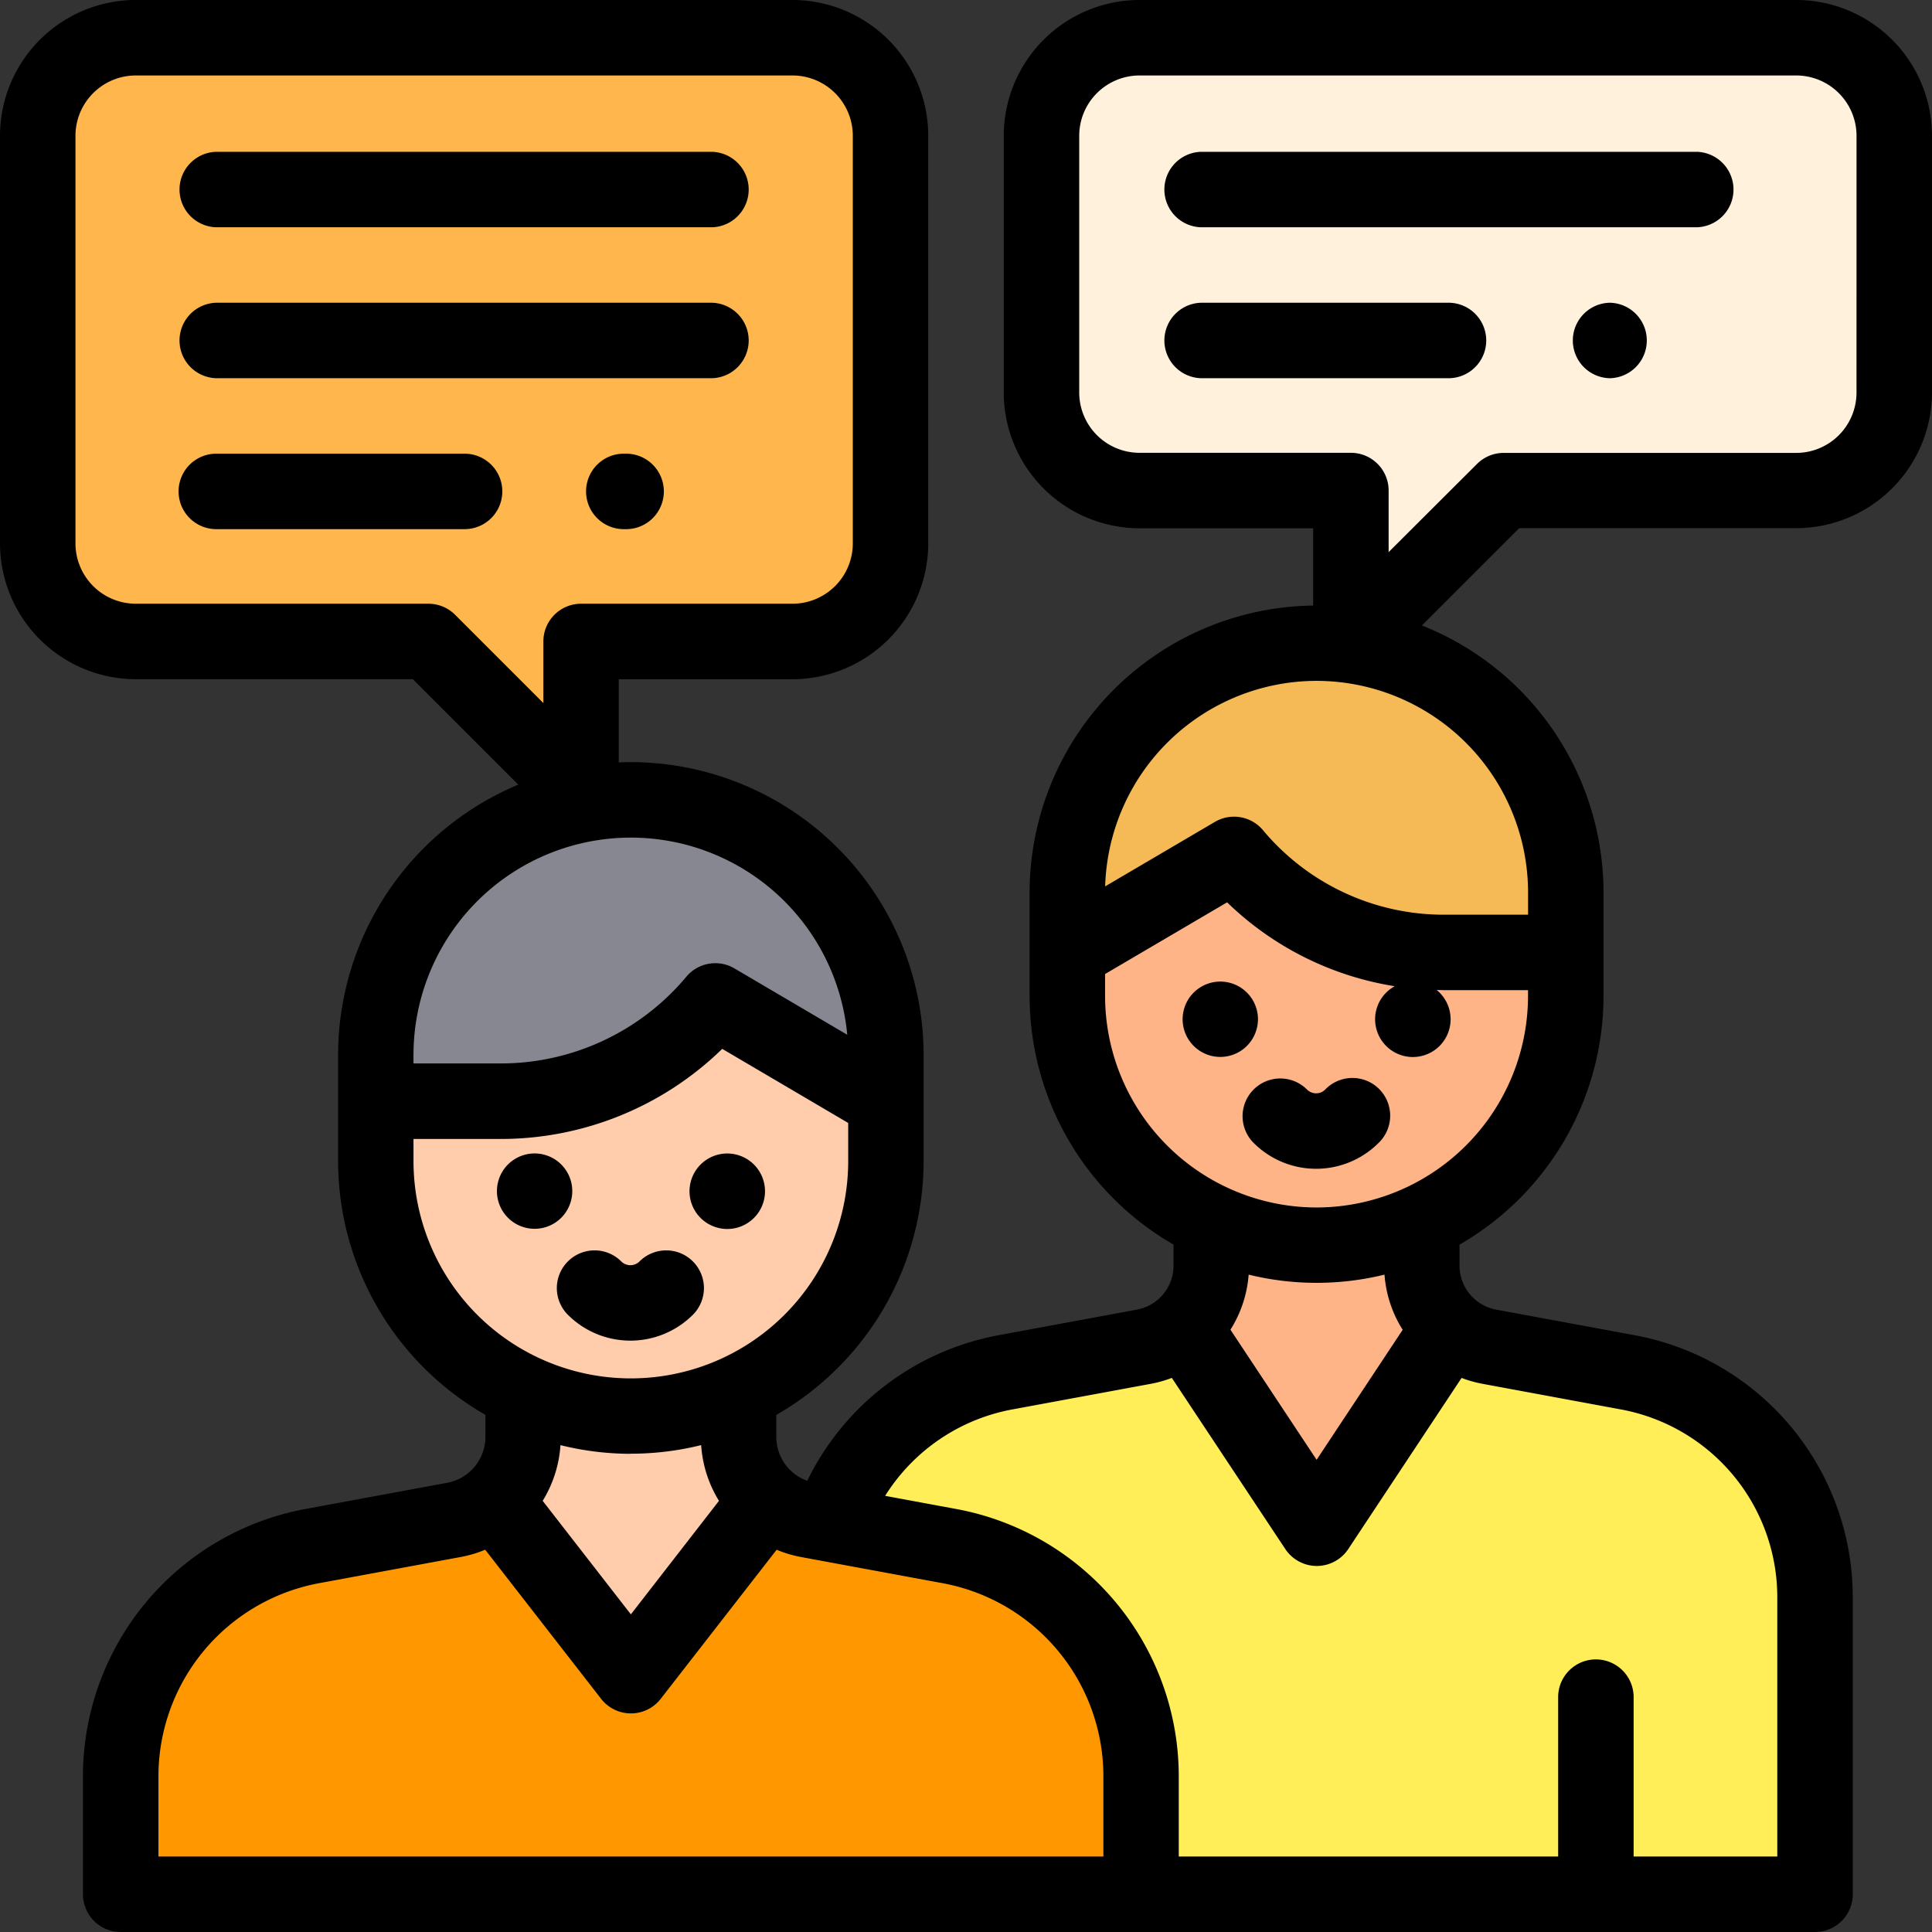 <svg xmlns="http://www.w3.org/2000/svg" width="80" height="80" viewBox="0 0 80 80">
  <rect x="0" y="0" width="80" height="80" fill="#333333" stroke="none"/>
  <g id="charla" transform="translate(0 -0.001)">
    <path id="Trazado_146759" data-name="Trazado 146759" d="M276,14.064V24.689a4.063,4.063,0,0,0,4.063,4.063h8.75v6.321l6.321-6.321H307.25a4.063,4.063,0,0,0,4.063-4.063V14.064A4.063,4.063,0,0,0,307.25,10H280.063A4.063,4.063,0,0,0,276,14.064Z" transform="translate(-232.875 -8.438)" fill="#fff1db"/>
    <path id="Trazado_146760" data-name="Trazado 146760" d="M45.313,14.064V30.939A4.063,4.063,0,0,1,41.25,35H32.5v6.321L26.179,35H14.063A4.063,4.063,0,0,1,10,30.939V14.064A4.063,4.063,0,0,1,14.063,10H41.25A4.063,4.063,0,0,1,45.313,14.064Z" transform="translate(-8.438 -8.438)" fill="#ffb74d"/>
    <path id="Trazado_146761" data-name="Trazado 146761" d="M104.748,269.429H99.584V271.9a10.562,10.562,0,0,0,10.562,10.562h0A10.562,10.562,0,0,0,120.709,271.9v-2.471l-7.066-4.151A11.6,11.6,0,0,1,104.748,269.429Z" transform="translate(-84.024 -223.827)" fill="#ffcdac"/>
    <path id="Trazado_146762" data-name="Trazado 146762" d="M48.646,370.1v1.67a3.5,3.5,0,0,1-2.86,3.438l-5.867,1.085a9.7,9.7,0,0,0-7.934,9.535v4.881H74.235V385.83a9.7,9.7,0,0,0-7.934-9.535l-5.87-1.085a3.5,3.5,0,0,1-2.86-3.438V370.1" transform="translate(-26.987 -312.273)" fill="#ff9800"/>
    <path id="Trazado_146763" data-name="Trazado 146763" d="M244.5,324.958v1.632a3.416,3.416,0,0,0,2.795,3.359l5.735,1.06a9.475,9.475,0,0,1,7.752,9.317v12.3H232.877V347.74a9.7,9.7,0,0,0-7.934-9.535l-4.937-.913a9.475,9.475,0,0,1,7.252-6.283l5.732-1.06a3.416,3.416,0,0,0,2.795-3.359v-1.632H244.5Z" transform="translate(-185.629 -274.182)" fill="#ffee58"/>
    <path id="Trazado_146764" data-name="Trazado 146764" d="M319.154,337.466l5.508-8.319a3.412,3.412,0,0,1-1.153-2.556v-1.632H314.79v1.632a3.411,3.411,0,0,1-1.149,2.552Z" transform="translate(-264.635 -274.183)" fill="#ffb487"/>
    <path id="Trazado_146765" data-name="Trazado 146765" d="M293.175,170.458h0a10.32,10.32,0,0,1,10.32,10.32v2.484h-5.046a11.338,11.338,0,0,1-8.69-4.056h0l-6.9,4.056v-2.484A10.32,10.32,0,0,1,293.175,170.458Z" transform="translate(-238.659 -143.823)" fill="#f5b955"/>
    <path id="Trazado_146766" data-name="Trazado 146766" d="M290.113,229h-1.033l-6.225,3.657v1.8a10.32,10.32,0,0,0,10.32,10.32h0a10.32,10.32,0,0,0,10.32-10.32v-1.8H298.45A11.337,11.337,0,0,1,290.113,229Z" transform="translate(-238.66 -193.219)" fill="#ffb487"/>
    <path id="Trazado_146767" data-name="Trazado 146767" d="M110.146,211.974h0a10.562,10.562,0,0,0-10.562,10.562v1.918h5.164a11.6,11.6,0,0,0,8.895-4.151h0l7.066,4.151v-1.918A10.562,10.562,0,0,0,110.146,211.974Z" transform="translate(-84.024 -178.852)" fill="#878791"/>
    <path id="Trazado_146768" data-name="Trazado 146768" d="M136.682,381.665l5.647-7.267a3.492,3.492,0,0,1-1.189-2.625V370.1h-8.924v1.67a3.492,3.492,0,0,1-1.186,2.621Z" transform="translate(-110.557 -312.274)" fill="#ffcdac"/>
    <path id="Trazado_146769" data-name="Trazado 146769" d="M48.9,43.355H69.421a1.563,1.563,0,0,0,0-3.125H48.9a1.563,1.563,0,0,0,0,3.125Z" transform="translate(-39.943 -33.943)"/>
    <path id="Trazado_146770" data-name="Trazado 146770" d="M48.9,83.354H69.421a1.563,1.563,0,0,0,0-3.125H48.9a1.563,1.563,0,0,0,0,3.125Z" transform="translate(-39.943 -67.692)"/>
    <path id="Trazado_146771" data-name="Trazado 146771" d="M59.182,120.23H48.9a1.562,1.562,0,1,0,0,3.125h10.28a1.562,1.562,0,1,0,0-3.125Z" transform="translate(-39.943 -101.443)"/>
    <path id="Trazado_146772" data-name="Trazado 146772" d="M157.15,120.229h-.016a1.563,1.563,0,1,0,0,3.125h.016a1.563,1.563,0,1,0,0-3.125Z" transform="translate(-131.264 -101.442)"/>
    <path id="Trazado_146773" data-name="Trazado 146773" d="M330.421,40.23H309.9a1.563,1.563,0,0,0,0,3.125h20.519a1.563,1.563,0,0,0,0-3.125Z" transform="translate(-260.162 -33.943)"/>
    <path id="Trazado_146774" data-name="Trazado 146774" d="M320.183,80.23H309.9a1.563,1.563,0,0,0,0,3.125h10.28a1.563,1.563,0,0,0,0-3.125Z" transform="translate(-260.162 -67.693)"/>
    <path id="Trazado_146775" data-name="Trazado 146775" d="M418.15,80.229h-.016a1.563,1.563,0,0,0,0,3.125h.016a1.563,1.563,0,0,0,0-3.125Z" transform="translate(-351.483 -67.692)"/>
    <path id="Trazado_146776" data-name="Trazado 146776" d="M134.785,307.234a1.56,1.56,0,1,0-.456,1.1A1.57,1.57,0,0,0,134.785,307.234Z" transform="translate(-111.088 -257.909)"/>
    <path id="Trazado_146777" data-name="Trazado 146777" d="M184.262,308.8a1.563,1.563,0,1,0-1.1-.458A1.572,1.572,0,0,0,184.262,308.8Z" transform="translate(-154.153 -257.909)"/>
    <path id="Trazado_146778" data-name="Trazado 146778" d="M153.207,331.818a1.563,1.563,0,0,0-2.21,0,.535.535,0,0,1-.756,0,1.562,1.562,0,0,0-2.21,2.21,3.664,3.664,0,0,0,5.175,0A1.562,1.562,0,0,0,153.207,331.818Z" transform="translate(-124.516 -279.584)"/>
    <path id="Trazado_146779" data-name="Trazado 146779" d="M316.513,261.684a1.56,1.56,0,1,0-.456,1.1A1.577,1.577,0,0,0,316.513,261.684Z" transform="translate(-264.423 -219.476)"/>
    <path id="Trazado_146780" data-name="Trazado 146780" d="M332.72,286.266a.534.534,0,0,1-.756,0,1.562,1.562,0,0,0-2.21,2.21,3.659,3.659,0,0,0,5.175,0,1.563,1.563,0,1,0-2.21-2.21Z" transform="translate(-277.844 -241.15)"/>
    <path id="Trazado_146781" data-name="Trazado 146781" d="M74.375,0H47.188a5.631,5.631,0,0,0-5.625,5.625V16.251a5.631,5.631,0,0,0,5.625,5.625h7.187v3.2A11.894,11.894,0,0,0,42.634,36.955v4.288a11.887,11.887,0,0,0,5.959,10.294v.87a1.854,1.854,0,0,1-1.516,1.823l-5.733,1.06a11.047,11.047,0,0,0-7.917,6.029A1.933,1.933,0,0,1,32.145,59.5v-.91a12.13,12.13,0,0,0,6.1-10.516V43.684A12.139,12.139,0,0,0,26.122,31.559c-.167,0-.332.006-.5.013V28.126h7.188A5.631,5.631,0,0,0,38.437,22.5V5.626A5.631,5.631,0,0,0,32.812,0H5.625A5.631,5.631,0,0,0,0,5.626V22.5a5.631,5.631,0,0,0,5.625,5.625H17.094l4.367,4.367A12.143,12.143,0,0,0,14,43.684v4.388a12.129,12.129,0,0,0,6.1,10.515V59.5a1.934,1.934,0,0,1-1.582,1.9l-5.867,1.085A11.26,11.26,0,0,0,3.435,73.557v4.881A1.563,1.563,0,0,0,5,80H75.156a1.562,1.562,0,0,0,1.563-1.562v-12.3A11.038,11.038,0,0,0,67.688,55.29l-5.735-1.06a1.854,1.854,0,0,1-1.517-1.823v-.869a11.887,11.887,0,0,0,5.962-10.3V36.955A11.9,11.9,0,0,0,58.877,25.9l4.029-4.029H74.375A5.631,5.631,0,0,0,80,16.251V5.626A5.631,5.631,0,0,0,74.375,0ZM17.741,25H5.625a2.5,2.5,0,0,1-2.5-2.5V5.626a2.5,2.5,0,0,1,2.5-2.5H32.813a2.5,2.5,0,0,1,2.5,2.5V22.5a2.5,2.5,0,0,1-2.5,2.5h-8.75A1.562,1.562,0,0,0,22.5,26.564v2.549l-3.654-3.654A1.564,1.564,0,0,0,17.741,25Zm-.619,18.683a9,9,0,0,1,17.961-.835L30.41,40.1a1.562,1.562,0,0,0-1.989.344,10.018,10.018,0,0,1-7.7,3.592h-3.6v-.355Zm0,4.388v-.908h3.6a13.131,13.131,0,0,0,9.184-3.731L35.122,46.5v1.577a9,9,0,1,1-18,0Zm9,12.125a12.1,12.1,0,0,0,2.911-.356,5.039,5.039,0,0,0,.738,2.308l-3.648,4.7-3.652-4.7a5.038,5.038,0,0,0,.737-2.307A12.1,12.1,0,0,0,26.122,60.2ZM6.561,76.876V73.557a8.135,8.135,0,0,1,6.655-8l5.867-1.085a5.058,5.058,0,0,0,1.008-.3l4.8,6.174a1.563,1.563,0,0,0,2.468,0l4.8-6.173a5.068,5.068,0,0,0,1.005.3l5.869,1.085a8.135,8.135,0,0,1,6.656,8v3.318ZM67.12,58.363a7.912,7.912,0,0,1,6.474,7.78V76.876H67.645V70.237a1.563,1.563,0,0,0-3.125,0v6.639H48.81V73.557A11.26,11.26,0,0,0,39.6,62.486l-2.949-.545a7.918,7.918,0,0,1,5.264-3.578l5.733-1.06a4.993,4.993,0,0,0,.875-.246l4.7,7.088a1.563,1.563,0,0,0,2.605,0l4.693-7.087a4.994,4.994,0,0,0,.872.245Zm-9.037-3.3-3.565,5.385-3.568-5.387a4.962,4.962,0,0,0,.754-2.28,11.828,11.828,0,0,0,5.625,0A4.96,4.96,0,0,0,58.083,55.067ZM54.516,50a8.767,8.767,0,0,1-8.757-8.758v-.909l5.053-2.968a12.854,12.854,0,0,0,6.941,3.473,1.546,1.546,0,0,0-.354.263,1.563,1.563,0,1,0,2.209,0,1.533,1.533,0,0,0-.119-.107c.1,0,.2.007.3.007h3.483v.241A8.767,8.767,0,0,1,54.516,50Zm8.758-13.045v.922H59.79a9.753,9.753,0,0,1-7.493-3.5,1.562,1.562,0,0,0-1.989-.344l-4.546,2.671a8.768,8.768,0,0,1,8.754-8.51h0A8.768,8.768,0,0,1,63.274,36.955Zm13.6-20.7a2.5,2.5,0,0,1-2.5,2.5H62.259a1.563,1.563,0,0,0-1.1.458L57.5,22.863V20.314a1.562,1.562,0,0,0-1.562-1.563h-8.75a2.5,2.5,0,0,1-2.5-2.5V5.626a2.5,2.5,0,0,1,2.5-2.5H74.375a2.5,2.5,0,0,1,2.5,2.5Z" transform="translate(0 0)"/>
  </g>
</svg>
